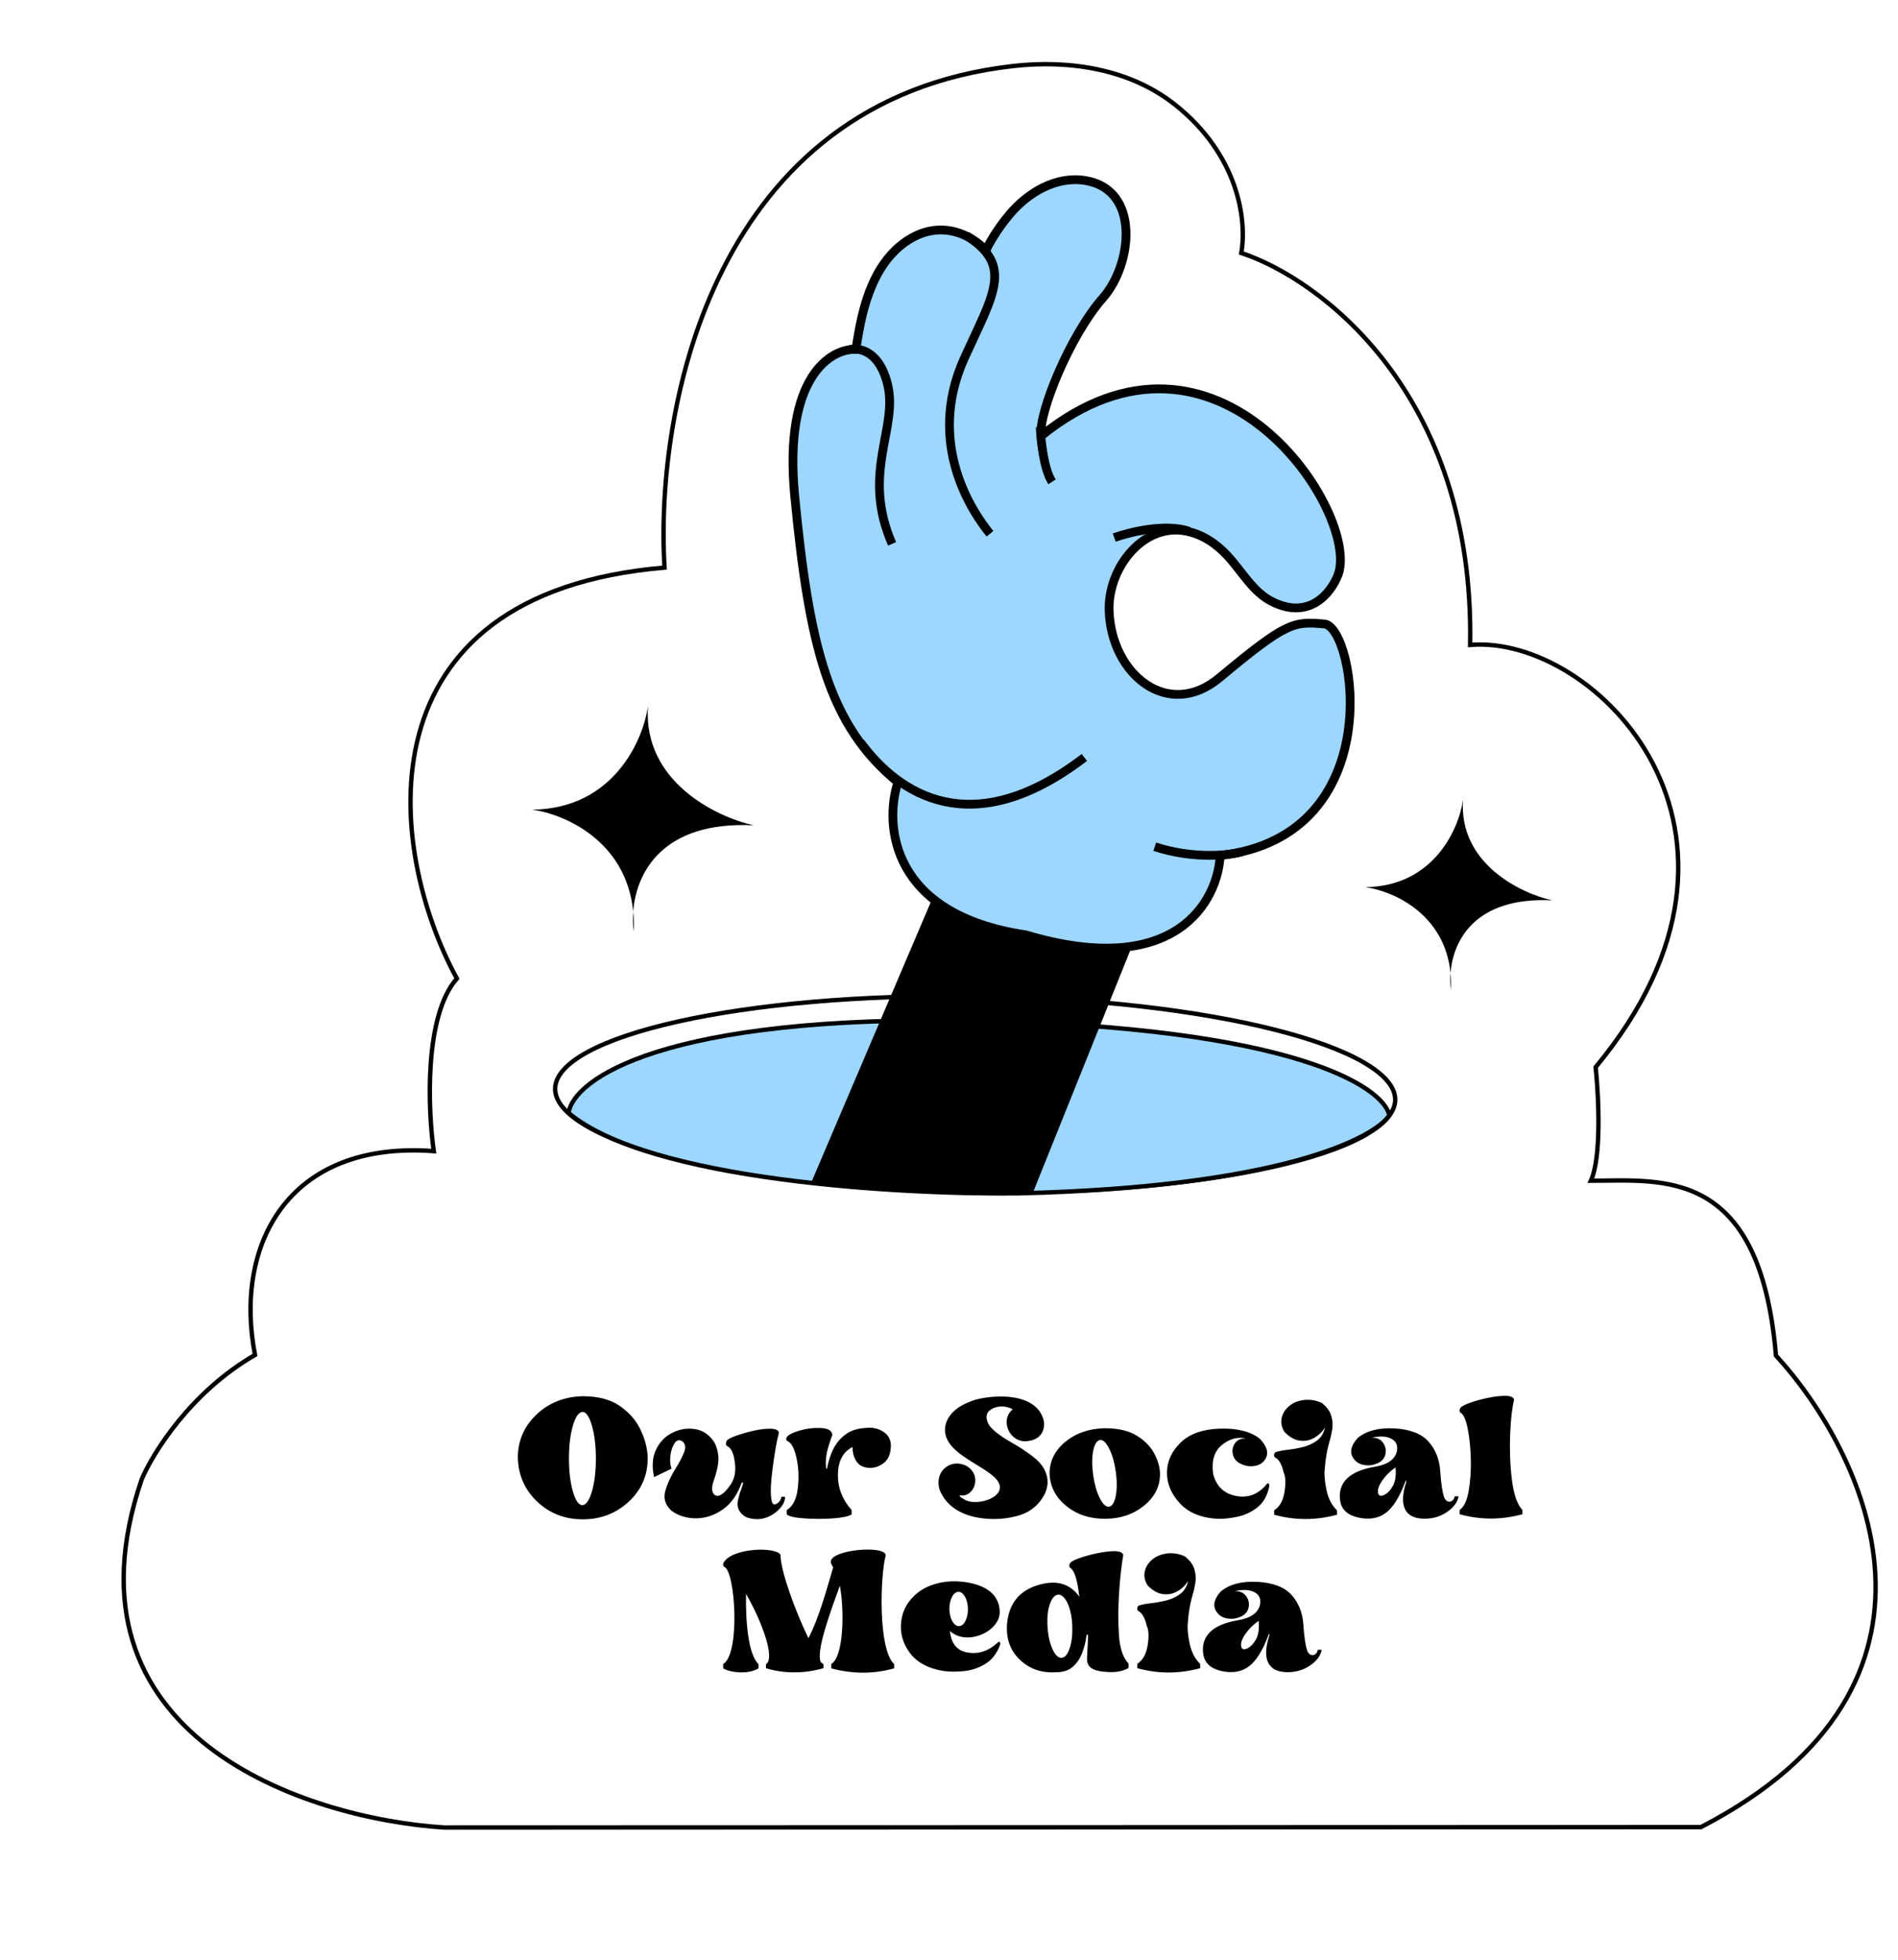 <svg width="433" height="447" viewBox="0 0 433 447" fill="none" xmlns="http://www.w3.org/2000/svg">
<path d="M231.174 15.057C163.008 22.751 149.359 92.556 151.604 129.459C81.583 135.382 88.067 193.55 104.229 223.18C96.755 231.678 97.599 252.963 98.956 262.543C65.503 260.074 53.341 284.179 58.175 309.032C43.487 317.485 34.813 331.491 32.312 337.438C12.371 396.148 69.991 414.815 101.293 416.81L388.041 416.723C450.835 384.21 425.619 331.477 405.161 309.175C401.512 266.035 379.318 269.278 362.933 269.298C365.421 263.844 364.694 249.759 364.02 243.398C408.572 189.678 363.862 144.686 335.391 147.094C336.431 89.655 301.015 63.566 283.177 57.701C284.522 50.182 282.508 35.334 268.076 23.885C257.862 15.781 244.13 13.595 231.174 15.057Z" fill="white" stroke="black"/>
<path d="M318.297 250.867C318.258 253.724 315.763 256.569 310.868 259.229C306.016 261.866 298.981 264.221 290.257 266.168C272.818 270.058 248.743 272.291 222.171 271.933C195.598 271.575 171.592 268.695 154.264 264.336C145.596 262.156 138.627 259.612 133.847 256.845C129.026 254.055 126.608 251.143 126.647 248.286C126.685 245.429 129.181 242.583 134.075 239.923C138.928 237.286 145.963 234.931 154.686 232.985C172.125 229.094 196.2 226.862 222.773 227.219C249.345 227.577 273.351 230.457 290.679 234.816C299.347 236.997 306.317 239.54 311.096 242.307C315.917 245.098 318.335 248.009 318.297 250.867Z" fill="white" stroke="black"/>
<path d="M222.963 232.825C151.069 231.369 130.832 246.217 129.7 253.823C148.052 269.312 205.837 272.508 232.436 272.17C291.635 270.767 313.45 259.718 316.957 254.369C315.582 247.794 294.857 234.281 222.963 232.825Z" fill="#9DD6FF" stroke="black"/>
<path d="M215.193 199.072L185.111 269.619C201.249 271.531 225.228 272.506 235.691 271.894L259.38 212.949L215.193 199.072Z" fill="black"/>
<path d="M237.489 99.45C277.754 66.959 310.264 117.054 305.299 130.992C303.65 135.394 298.605 141.484 290.144 137.184C285.748 134.949 283.305 130.256 279.938 126.653C277.426 123.966 274.1 121.667 270.1 121.042C260.545 119.549 252.67 129.719 253.034 139.383C253.58 153.869 266.508 164.34 278.202 154.586C293.509 141.821 295.136 141.684 302.153 142.319C309.171 142.954 317.299 190.606 278.355 195.129C277.859 205.412 268.295 223.427 234.004 213.218C203.137 208.62 201.701 188.095 204.842 178.407C188.995 165.41 184.606 147.347 181.309 113.215C178.672 85.909 189.516 79.475 195.267 79.672C195.419 78.592 195.681 76.958 196.04 75.058C197.47 67.48 200.208 59.622 206.525 55.199C214.356 49.715 221.611 53.555 224.901 57.092C226.435 54.013 228.312 51.31 230.182 49.058C234.489 43.87 240.981 40.067 247.632 41.177C260.208 43.276 258.361 60.277 251.619 67.941C244.145 76.438 236.895 94.038 237.489 99.45Z" fill="#9DD6FF" stroke="black" stroke-width="2"/>
<path d="M254.196 122.616C257.641 121.369 265.88 119.334 271.279 121.171" stroke="black" stroke-width="2"/>
<path d="M283.201 194.31C280.265 195.104 272.2 195.978 263.437 193.114" stroke="black" stroke-width="2"/>
<path d="M193.633 79.81C195.632 79.231 200.501 79.639 202.49 87.664C204.978 97.695 196.414 107.841 203.519 124.036" stroke="black" stroke-width="2"/>
<path d="M225.856 121.736C222.2 117.266 211.054 101.452 220.009 81.675C226.567 67.192 231.339 60.644 220.516 53.776" stroke="black" stroke-width="2"/>
<path d="M237.317 97.417C237.434 100.411 238.136 107.097 240.011 109.888" stroke="black" stroke-width="2"/>
<path d="M196.288 169.3C205.083 181.255 221.829 192.292 247.378 172.761" stroke="black" stroke-width="2"/>
<path d="M144.575 212.423C144.394 211.09 144.335 209.557 144.457 207.922C142.864 191.775 128.833 185.69 121.432 184.669C139.96 184.445 146.752 168.809 147.831 161.018C146.601 178.23 163.386 186.332 171.932 188.231C151.102 187.226 145.117 199.06 144.457 207.922C144.597 209.343 144.641 210.843 144.575 212.423Z" fill="black"/>
<path d="M331.021 225.758C330.868 224.633 330.818 223.339 330.921 221.96C329.577 208.336 317.739 203.202 311.495 202.341C327.127 202.152 332.857 188.959 333.768 182.387C332.73 196.908 346.891 203.744 354.101 205.346C336.527 204.498 331.478 214.483 330.921 221.96C331.039 223.159 331.076 224.424 331.021 225.758Z" fill="black"/>
<g filter="url(#filter0_d_207_37)">
<path d="M132.93 316.442C136.457 316.442 139.301 317.194 141.447 318.698C143.594 320.201 145.166 322.02 146.164 324.166C147.176 326.313 147.709 328.418 147.764 330.483C147.791 334.461 146.356 337.783 143.444 340.49C140.545 343.184 137.045 344.524 132.957 344.524C128.856 344.524 125.397 343.184 122.553 340.49C119.723 337.797 118.246 334.461 118.137 330.483C118.137 326.6 119.559 323.319 122.389 320.625C125.219 317.946 128.733 316.537 132.93 316.442ZM132.875 320.024C132 320.106 131.276 321.158 130.688 323.196C130.1 325.233 129.799 327.721 129.799 330.66C129.799 333.6 130.1 336.102 130.701 338.18C131.303 340.258 132.028 341.297 132.875 341.297C133.736 341.215 134.461 340.162 135.049 338.125C135.637 336.088 135.938 333.6 135.938 330.66C135.938 327.721 135.637 325.219 135.035 323.141C134.434 321.063 133.709 320.024 132.875 320.024ZM157.211 323.838C159.604 323.811 161.477 324.795 162.858 326.778C163.459 327.817 163.801 329.006 163.897 330.36C163.979 331.713 163.569 333.641 162.68 336.129C162.297 337.551 162.42 338.494 163.063 338.959C163.705 339.424 164.553 339.096 165.578 338.002C166.604 336.895 167.26 335.801 167.533 334.694C167.82 333.573 167.807 332.246 167.506 330.688C167.219 329.115 166.645 328.145 165.797 327.748C165.66 327.625 165.592 327.448 165.619 327.215C165.633 326.983 165.701 326.764 165.824 326.559C166.07 326.231 166.809 325.848 168.039 325.424C169.27 324.987 170.582 324.617 171.977 324.303C173.371 323.989 174.643 323.838 175.805 323.852C176.953 323.879 177.582 324.18 177.692 324.754C177.664 324.905 177.623 325.082 177.569 325.274C177.172 326.887 176.776 329.102 176.393 331.918C175.996 334.735 175.819 336.84 175.846 338.221C175.873 339.615 176.01 340.477 176.242 340.832C176.475 341.201 176.844 341.201 177.363 340.86C177.869 340.518 178.17 340.026 178.266 339.383C178.485 339.383 178.69 339.383 178.854 339.383C179.031 339.383 179.113 339.383 179.113 339.383C179.086 340.586 178.416 341.721 177.131 342.801C175.832 343.867 174.41 344.428 172.879 344.483C172.1 344.496 171.348 344.387 170.623 344.168C169.885 343.949 169.283 343.471 168.778 342.733C168.285 341.994 168.135 341.147 168.354 340.176C168.572 339.192 168.832 338.303 169.147 337.51C169.338 336.963 169.461 336.567 169.516 336.321C169.557 336.061 169.447 336.033 169.174 336.239C168.217 338.932 166.795 340.942 164.922 342.254C163.035 343.58 161.039 344.25 158.934 344.291C156.815 344.332 154.928 343.772 153.274 342.637C151.742 341.283 151.264 339.711 151.811 337.92C152.358 336.129 153.192 334.365 154.313 332.629C155.106 331.344 155.694 330.196 156.09 329.17C156.473 328.158 156.363 327.365 155.748 326.791C155.051 326.299 154.449 326.395 153.944 327.092C153.451 327.789 153.123 328.719 152.959 329.881C152.795 331.03 152.877 332.069 153.205 332.971L149.213 334.885C148.707 332.547 148.817 330.551 149.541 328.91C150.252 327.27 151.319 326.012 152.727 325.151C154.135 324.289 155.625 323.852 157.211 323.838ZM188.656 333.012C189.012 331.139 189.531 329.553 190.242 328.227C190.953 326.901 191.951 325.793 193.264 324.905C194.563 324.03 196.449 323.606 198.897 323.633C200.031 323.756 201.016 324.139 201.863 324.795C202.711 325.451 203.176 326.367 203.244 327.571C203.244 329.526 202.67 330.92 201.508 331.768C200.346 332.615 199.102 332.93 197.789 332.739C196.463 332.547 195.547 331.864 195.055 330.701C194.699 330.086 194.508 329.184 194.481 328.022C192.32 329.143 191.213 331.221 191.158 334.242C191.104 337.264 192.143 339.985 194.276 342.405V343.416C193.537 343.867 192.074 344.168 189.887 344.319C187.699 344.469 185.553 344.455 183.434 344.305C181.328 344.155 180.016 343.854 179.496 343.416L179.483 342.405C180.836 341.598 181.67 340.012 181.971 337.674C182.285 335.323 182.217 333.039 181.766 330.797C181.315 328.555 180.645 327.188 179.729 326.709C179.455 326.6 179.332 326.436 179.36 326.19C179.387 325.944 179.51 325.711 179.742 325.492C180.248 325.041 181.205 324.617 182.654 324.207C184.104 323.797 185.635 323.619 187.276 323.688C188.903 323.756 189.778 324.289 189.887 325.274C189.654 325.875 189.354 326.791 188.971 327.994C188.602 329.211 188.41 330.373 188.397 331.481C188.383 332.602 188.479 333.108 188.656 333.012ZM215.33 333.026L215.522 332.862L215.713 332.711C217.654 331.084 220.936 331.713 222.098 333.983C223.164 335.924 222.029 338.932 219.651 339.082C218.051 338.905 219.5 339.698 220.143 340.067C223.11 341.694 230.383 339.233 227.416 335.514C224.477 331.877 214.031 329.211 215.781 322.703C216.725 319.709 219.746 318.096 222.549 317.235C227.143 316.004 236.727 315.594 238.162 322.211C238.395 324.235 237.451 326.244 234.69 326.641C230.52 327.461 227.881 322.02 231.039 319.436C229.44 318.52 227.293 318.533 225.803 319.668C224.586 320.612 225.078 322.389 225.926 323.401C227.881 325.615 230.643 326.846 233.104 328.405C235.236 329.881 237.725 331.385 238.613 333.983C239.365 335.869 238.955 338.002 237.807 339.629C236.508 341.789 234.279 343.239 231.832 343.813C228.619 344.633 225.188 344.674 221.961 343.895C219.145 343.225 216.424 341.625 214.988 339.041C213.772 337.25 213.744 334.612 215.33 333.026ZM252.026 323.742C255.02 323.742 257.44 324.289 259.258 325.397C261.09 326.504 262.43 327.858 263.278 329.43C264.139 331.002 264.59 332.561 264.645 334.078C264.658 337.004 263.428 339.451 260.967 341.434C258.492 343.416 255.526 344.401 252.039 344.401C248.567 344.401 245.613 343.416 243.207 341.434C240.787 339.451 239.543 337.004 239.447 334.078C239.447 331.221 240.651 328.801 243.057 326.832C245.477 324.85 248.457 323.824 252.026 323.742ZM250.918 326.436C250.194 326.6 249.674 327.434 249.387 328.965C249.1 330.496 249.1 332.301 249.387 334.406C249.688 336.498 250.18 338.262 250.891 339.67C251.602 341.092 252.313 341.748 253.037 341.639C253.762 341.489 254.268 340.641 254.555 339.123C254.842 337.592 254.842 335.787 254.555 333.682C254.254 331.59 253.762 329.826 253.051 328.418C252.34 326.996 251.629 326.34 250.918 326.436ZM277.92 344.414C274.092 344.223 271.18 343.047 269.17 340.873C267.16 338.699 266.19 336.348 266.231 333.791C266.272 331.235 267.324 328.965 269.375 326.983C271.44 325 274.42 323.948 278.344 323.838C282.254 323.715 285.276 324.481 287.395 326.135C289.022 327.83 289.473 329.348 288.735 330.674C287.996 331.987 286.656 332.561 284.701 332.383C282.992 332.055 281.912 331.371 281.461 330.319C281.024 329.266 281.065 328.281 281.611 327.365C282.145 326.449 283.047 326.026 284.291 326.094C282.377 325.656 280.545 326.135 278.795 327.543C277.031 328.938 276.348 331.139 276.758 334.147C277.469 336.949 279.192 338.631 281.926 339.178C284.674 339.725 286.998 338.864 288.899 336.594C289.063 336.321 289.227 336.239 289.391 336.348C289.541 336.457 289.596 336.703 289.555 337.073C289.104 339.164 288.215 340.737 286.875 341.789C285.535 342.842 284.045 343.553 282.404 343.908C280.764 344.264 279.274 344.428 277.92 344.414ZM298.113 317.248C299.412 317.235 300.588 317.494 301.613 318.028C302.707 318.916 303.404 319.873 303.705 320.899C304.006 321.924 304.088 322.936 303.938 323.948C303.774 324.959 303.569 325.903 303.295 326.778C303.24 327.01 303.172 327.229 303.117 327.448C302.666 329.102 302.365 330.989 302.215 333.121C302.078 334.256 302.201 335.801 302.611 337.783C303.008 339.752 303.815 341.324 305.018 342.487L305.031 343.471C300.192 344.783 295.406 344.783 290.676 343.471V342.487C291.961 341.639 292.754 340.203 293.055 338.194C293.356 336.198 293.287 334.762 292.863 333.887C292.44 332.014 291.783 330.865 290.895 330.414C290.744 330.305 290.662 330.127 290.662 329.895C290.662 329.649 290.758 329.43 290.922 329.239C291.592 328.992 292.535 328.801 293.738 328.664C294.846 328.541 296.008 328.336 297.211 328.049C298.414 327.748 299.494 327.27 300.424 326.586C301.354 325.903 301.983 324.891 302.283 323.578C301.641 324.59 300.82 325.369 299.809 325.944C298.797 326.518 297.703 326.737 296.514 326.573C295.338 326.422 294.176 325.766 293.041 324.604C292.344 323.483 292.139 322.362 292.426 321.268C292.699 320.16 293.356 319.244 294.354 318.492C295.365 317.74 296.623 317.33 298.113 317.248ZM318.375 332.67C317.158 333.518 316.16 334.502 315.395 335.596C314.615 336.703 314.274 337.633 314.369 338.371C314.451 339.11 314.875 339.328 315.654 339.014C316.42 338.699 317.104 338.016 317.719 336.99C318.32 335.951 318.539 334.516 318.375 332.67ZM328.574 333.586C328.752 336.307 329.039 338.262 329.449 339.479C329.654 339.998 329.955 340.326 330.324 340.436C330.694 340.559 331.035 340.49 331.336 340.258C331.623 340.012 331.801 339.684 331.856 339.274H332.744C332.539 340.614 331.637 341.817 330.051 342.897C328.465 343.963 326.633 344.455 324.569 344.373C322.49 344.278 321.137 343.526 320.494 342.117C319.852 340.696 319.947 338.658 320.809 336.006C320.822 335.801 320.809 335.678 320.781 335.637C320.754 335.61 320.699 335.692 320.617 335.897C319.291 339.465 317.787 341.858 316.106 343.088C314.41 344.332 312.332 344.66 309.858 344.114C307.383 343.553 306.016 342.268 305.729 340.244C305.442 338.221 305.947 336.553 307.274 335.24C308.6 333.928 310.733 333.026 313.672 332.533C316.611 332.028 318.279 330.838 318.69 328.924C318.922 327.625 318.485 326.696 317.363 326.121C316.242 325.547 314.738 325.479 312.852 325.916C314.096 325.848 315.026 326.272 315.613 327.188C316.201 328.104 316.311 329.088 315.928 330.127C315.531 331.166 314.492 331.85 312.797 332.178C310.856 332.356 309.475 331.795 308.668 330.469C307.861 329.156 308.217 327.653 309.748 325.957C311.785 324.303 314.574 323.592 318.143 323.783C321.711 323.989 324.295 325 325.908 326.805C327.508 328.61 328.397 330.865 328.574 333.586ZM333.237 319.039C333.483 318.725 334.221 318.342 335.438 317.918C336.654 317.481 338.022 317.112 339.539 316.797C341.057 316.483 342.397 316.346 343.545 316.36C344.694 316.387 345.309 316.688 345.418 317.262C344.967 319.012 344.666 321.637 344.516 325.151C344.379 328.664 344.502 332.096 344.912 335.446C345.322 338.795 346.115 341.119 347.319 342.391V343.362C342.492 344.674 337.707 344.674 332.99 343.362V342.391C333.961 341.735 334.645 340.313 335.041 338.125C335.438 335.924 335.602 333.504 335.547 330.838C335.479 328.186 335.233 325.834 334.822 323.797C334.412 321.76 333.865 320.557 333.209 320.215C333.059 320.106 332.977 319.928 332.977 319.696C332.977 319.463 333.072 319.244 333.237 319.039ZM165.236 354.162C167.397 351.031 176.926 350.731 178.061 352.604C178.006 355.94 181.246 365.1 184.432 371.635C186.893 366.877 188.547 360.615 190.078 355.475C189.819 355.065 189.436 354.422 189.545 354.162C189.586 351.442 201.877 350.348 202.069 352.713C200.783 357.498 200.305 374.178 203.983 377.528V378.512C199.156 379.865 194.358 379.77 189.641 378.512L189.627 377.528C192.457 375.914 192.676 365.647 191.61 359.658C189.19 366.235 186.1 374.862 187.262 377.09C187.467 377.281 187.672 377.446 187.863 377.582V378.471C183.393 379.783 178.553 379.688 174.752 378.471V377.582C176.94 376.16 173.699 367.588 170.199 361.531C170.063 367.985 170.746 375.436 173.043 377.528V378.512C170.705 379.961 166.549 379.483 164.99 378.512L164.977 377.528C168.914 375.285 167.793 356.364 165.209 355.338C164.895 355.147 164.895 354.531 165.236 354.162ZM209.41 361.217C211.789 359.385 215.057 358.551 218.201 358.66C222.317 358.852 227.895 360.178 228.072 365.565C228.223 370.076 220.567 373.549 216.725 369.994C216.985 372.852 218.324 374.506 220.772 374.903C223.233 375.313 225.488 374.574 227.567 372.688C227.772 372.455 227.949 372.401 228.086 372.524C228.223 372.647 228.236 372.879 228.141 373.221C227.361 375.203 226.227 376.639 224.736 377.528C223.26 378.416 221.66 378.949 219.992 379.127C218.311 379.305 216.807 379.305 215.481 379.141C211.871 378.608 209.233 377.213 207.592 375.012C205.938 372.824 205.281 370.405 205.596 367.807C205.897 365.196 207.182 362.994 209.41 361.217ZM218.707 361.053C218.598 361.053 218.502 361.067 218.393 361.08C217.791 361.272 217.326 361.778 216.998 362.625C216.656 363.459 216.533 364.403 216.615 365.496C216.711 366.563 216.985 367.424 217.463 368.067C217.928 368.737 218.461 368.983 219.035 368.846C219.61 368.696 220.074 368.203 220.403 367.342C220.758 366.481 220.881 365.51 220.785 364.444C220.703 363.377 220.416 362.516 219.951 361.86C219.569 361.326 219.158 361.053 218.707 361.053ZM241.416 361.696C240.623 361.778 239.981 362.489 239.516 363.828C239.037 365.155 238.86 366.85 238.969 368.887C239.078 370.91 239.447 372.633 240.076 374.041C240.692 375.463 241.403 376.147 242.195 376.106C242.961 376.065 243.576 375.313 244.055 373.836C244.533 372.373 244.711 370.623 244.615 368.586C244.506 366.563 244.137 364.895 243.535 363.623C242.92 362.338 242.209 361.696 241.416 361.696ZM246.037 360.711C245.613 357.799 244.998 356.104 244.178 355.612C244.028 355.489 243.945 355.311 243.945 355.078C243.945 354.846 244.028 354.641 244.192 354.449C244.424 354.135 245.108 353.78 246.242 353.369C247.363 352.973 248.649 352.617 250.084 352.303C251.52 351.989 252.805 351.824 253.967 351.783C255.348 351.742 256.113 352.043 256.25 352.672C255.826 355.229 255.498 358.155 255.293 361.422C255.088 364.69 255.074 367.834 255.266 370.869C255.457 373.891 256.195 376.092 257.467 377.459L257.453 378.416C256.291 379.114 254.801 379.428 253.01 379.36C251.219 379.291 249.92 379.018 249.113 378.539C248.307 378.074 247.938 377.268 247.992 376.133C248.033 374.998 248.088 373.959 248.143 373.016C248.184 372.086 248.211 371.471 248.225 371.184C248.238 370.91 248.184 370.787 248.061 370.801C247.938 370.815 247.856 370.965 247.828 371.225C247.692 372.442 247.377 373.699 246.871 374.998C246.365 376.311 245.654 377.364 244.725 378.17C243.795 378.977 242.551 379.387 241.006 379.387C237.656 379.619 234.881 378.676 232.653 376.53C230.424 374.397 229.453 371.635 229.754 368.231C230.192 363.746 232.516 360.848 236.713 359.549C240.91 358.25 244.082 359.125 246.256 362.201C246.092 361.299 246.024 360.807 246.037 360.711ZM266.887 352.248C268.186 352.235 269.361 352.494 270.387 353.028C271.481 353.916 272.178 354.873 272.479 355.899C272.779 356.924 272.861 357.936 272.711 358.948C272.547 359.959 272.342 360.903 272.069 361.778C272.014 362.01 271.945 362.229 271.891 362.448C271.44 364.102 271.139 365.989 270.988 368.121C270.852 369.256 270.975 370.801 271.385 372.783C271.781 374.752 272.588 376.324 273.791 377.487L273.805 378.471C268.965 379.783 264.18 379.783 259.449 378.471V377.487C260.735 376.639 261.528 375.203 261.828 373.194C262.129 371.198 262.061 369.762 261.637 368.887C261.213 367.014 260.557 365.865 259.668 365.414C259.518 365.305 259.436 365.127 259.436 364.895C259.436 364.649 259.531 364.43 259.695 364.239C260.365 363.992 261.309 363.801 262.512 363.664C263.619 363.541 264.781 363.336 265.985 363.049C267.188 362.748 268.268 362.27 269.197 361.586C270.127 360.903 270.756 359.891 271.057 358.578C270.414 359.59 269.594 360.369 268.582 360.944C267.57 361.518 266.477 361.737 265.287 361.573C264.111 361.422 262.949 360.766 261.815 359.604C261.117 358.483 260.912 357.362 261.199 356.268C261.473 355.16 262.129 354.244 263.127 353.492C264.139 352.74 265.397 352.33 266.887 352.248ZM287.149 367.67C285.932 368.518 284.934 369.502 284.168 370.596C283.389 371.703 283.047 372.633 283.143 373.371C283.225 374.11 283.649 374.328 284.428 374.014C285.194 373.699 285.877 373.016 286.492 371.99C287.094 370.951 287.313 369.516 287.149 367.67ZM297.348 368.586C297.526 371.307 297.813 373.262 298.223 374.479C298.428 374.998 298.729 375.326 299.098 375.436C299.467 375.559 299.809 375.49 300.11 375.258C300.397 375.012 300.574 374.684 300.629 374.274H301.518C301.313 375.614 300.41 376.817 298.824 377.897C297.238 378.963 295.406 379.455 293.342 379.373C291.264 379.278 289.91 378.526 289.268 377.117C288.625 375.696 288.721 373.658 289.582 371.006C289.596 370.801 289.582 370.678 289.555 370.637C289.528 370.61 289.473 370.692 289.391 370.897C288.065 374.465 286.561 376.858 284.879 378.088C283.184 379.332 281.106 379.66 278.631 379.114C276.156 378.553 274.789 377.268 274.502 375.244C274.215 373.221 274.721 371.553 276.047 370.24C277.373 368.928 279.506 368.026 282.445 367.533C285.385 367.028 287.053 365.838 287.463 363.924C287.695 362.625 287.258 361.696 286.137 361.121C285.016 360.547 283.512 360.479 281.625 360.916C282.869 360.848 283.799 361.272 284.387 362.188C284.975 363.104 285.084 364.088 284.701 365.127C284.305 366.166 283.266 366.85 281.57 367.178C279.629 367.356 278.248 366.795 277.442 365.469C276.635 364.156 276.99 362.653 278.522 360.957C280.559 359.303 283.348 358.592 286.916 358.783C290.485 358.989 293.069 360 294.682 361.805C296.281 363.61 297.17 365.865 297.348 368.586Z" fill="black"/>
</g>
<defs>
<filter id="filter0_d_207_37" x="118.137" y="315.594" width="229.182" height="66.367" filterUnits="userSpaceOnUse" color-interpolation-filters="sRGB">
<feFlood flood-opacity="0" result="BackgroundImageFix"/>
<feColorMatrix in="SourceAlpha" type="matrix" values="0 0 0 0 0 0 0 0 0 0 0 0 0 0 0 0 0 0 127 0" result="hardAlpha"/>
<feOffset dy="2"/>
<feComposite in2="hardAlpha" operator="out"/>
<feColorMatrix type="matrix" values="0 0 0 0 0.263 0 0 0 0 0.22 0 0 0 0 0.22 0 0 0 1 0"/>
<feBlend mode="normal" in2="BackgroundImageFix" result="effect1_dropShadow_207_37"/>
<feBlend mode="normal" in="SourceGraphic" in2="effect1_dropShadow_207_37" result="shape"/>
</filter>
</defs>
</svg>
